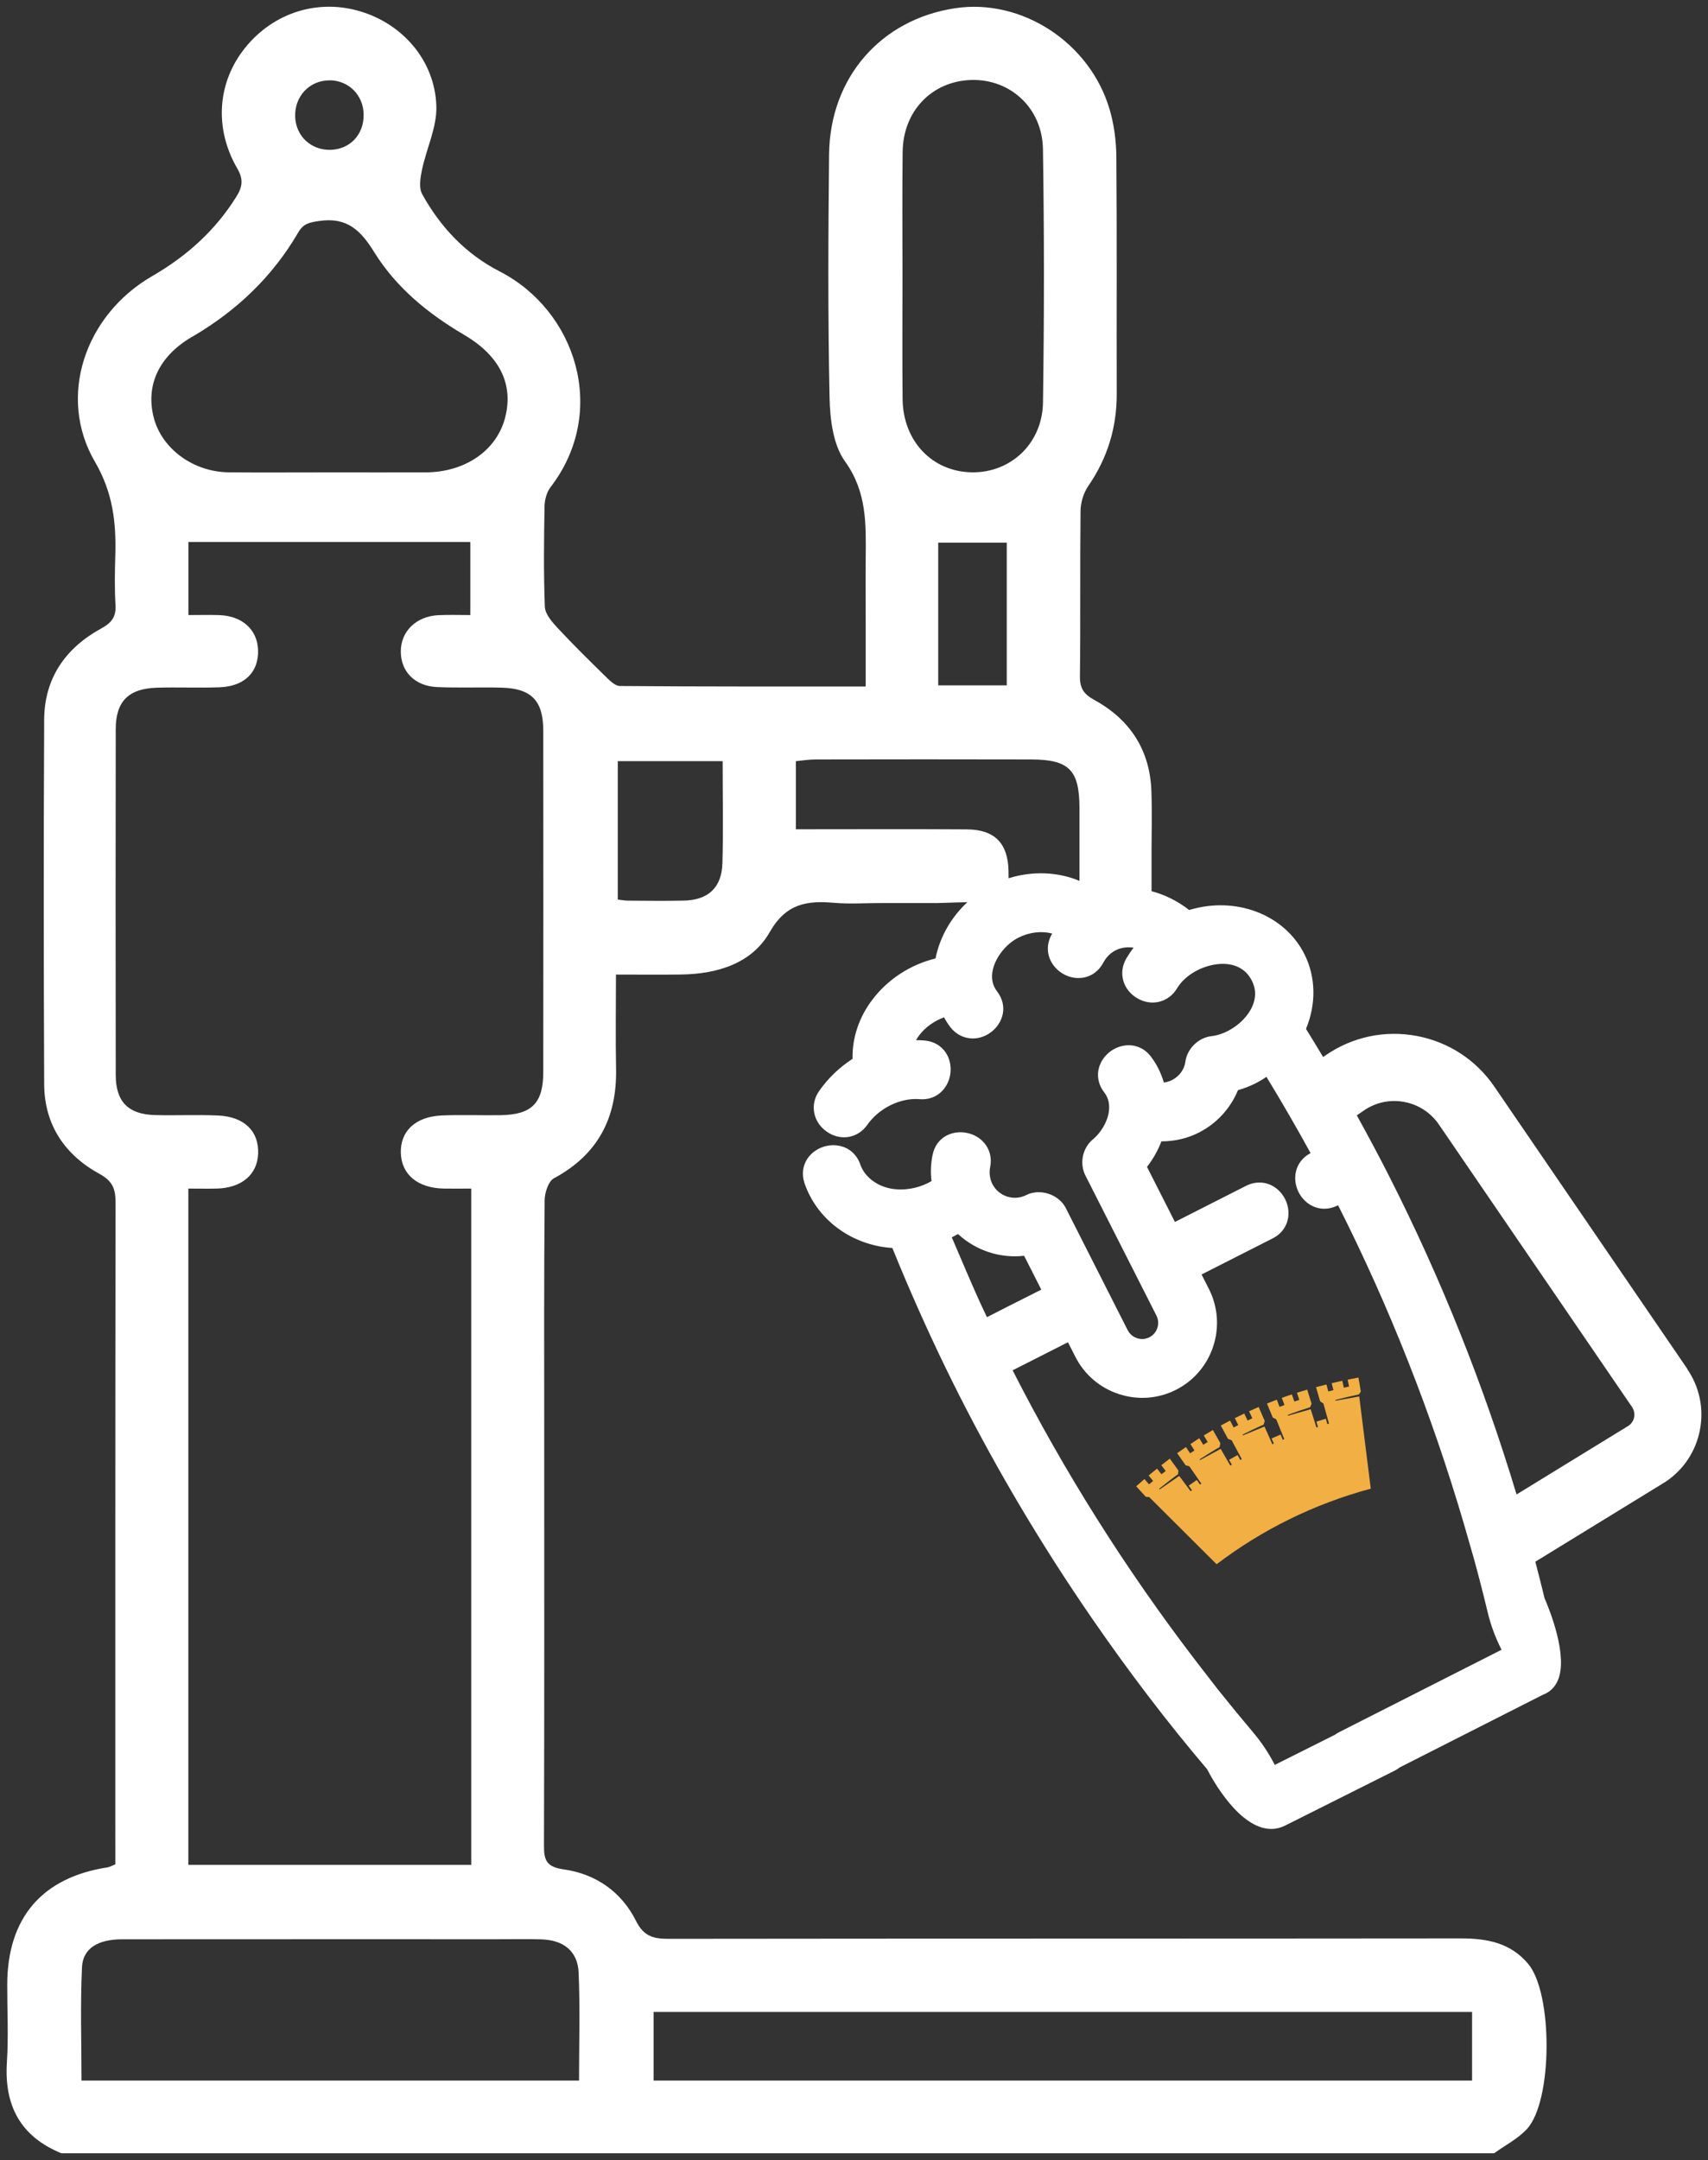 <svg width="125" height="158" viewBox="0 0 125 158" fill="none" xmlns="http://www.w3.org/2000/svg">
<rect x="0" y="0" width="125" height="158" fill="#333333" stroke="none"/>
<path d="M123.497 100.146L109.365 79.486C108.029 77.53 106.01 76.214 103.684 75.778C101.358 75.342 99 75.837 97.044 77.173L96.833 77.319C96.421 76.633 96.005 75.948 95.58 75.262C96.341 73.424 96.3 71.447 95.455 69.778C93.977 66.867 90.418 65.537 87.029 66.566C86.187 65.908 85.246 65.444 84.276 65.191V62.252C84.276 61.04 84.318 59.465 84.266 57.89C84.166 54.878 82.712 52.645 80.108 51.212C79.336 50.79 79.025 50.371 79.035 49.478C79.084 45.441 79.035 41.404 79.08 37.368C79.087 36.758 79.298 36.059 79.641 35.557C81.05 33.511 81.735 31.282 81.728 28.803C81.711 23.028 81.749 17.254 81.701 11.483C81.69 10.327 81.538 9.129 81.213 8.021C79.776 3.112 74.78 -0.128 69.916 0.599C64.471 1.412 60.735 5.67 60.676 11.299C60.614 17.226 60.586 23.157 60.711 29.08C60.746 30.665 60.967 32.538 61.84 33.747C63.463 36 63.377 38.379 63.356 40.854C63.342 42.488 63.356 44.125 63.356 45.76V50.215C57.214 50.215 51.291 50.229 45.371 50.18C44.994 50.18 44.578 49.734 44.253 49.419C43.069 48.262 41.889 47.099 40.76 45.884C40.369 45.462 39.894 44.897 39.874 44.382C39.78 41.934 39.808 39.476 39.853 37.025C39.86 36.554 40.012 35.997 40.296 35.63C44.554 30.077 42.145 22.713 36.561 19.85C34.099 18.59 32.226 16.613 30.893 14.194C30.644 13.737 30.762 13.003 30.88 12.435C31.209 10.863 31.987 9.298 31.935 7.754C31.825 4.427 29.467 1.751 26.355 0.827C23.26 -0.094 20.03 0.921 17.967 3.462C15.921 5.975 15.64 9.35 17.368 12.328C17.835 13.134 17.738 13.681 17.298 14.387C15.748 16.87 13.667 18.736 11.129 20.203C6.189 23.063 4.191 29.045 6.944 33.771C8.252 36.018 8.505 38.174 8.439 40.567C8.405 41.792 8.377 43.021 8.453 44.243C8.505 45.126 8.176 45.552 7.397 45.978C4.797 47.4 3.246 49.616 3.233 52.638C3.188 61.529 3.194 70.419 3.233 79.309C3.246 82.279 4.752 84.488 7.29 85.873C8.287 86.416 8.46 87.019 8.457 88.012C8.432 103.598 8.439 119.18 8.439 134.766V136.376C8.145 136.49 8.013 136.573 7.868 136.594C3.073 137.331 0.539 140.291 0.529 145.172C0.525 147.063 0.626 148.96 0.505 150.843C0.3 154.024 1.498 156.278 4.486 157.507H109.348C110.154 156.922 111.086 156.451 111.747 155.735C113.647 153.675 113.651 145.806 111.84 143.653C110.535 142.098 108.801 141.787 106.876 141.79C87.562 141.811 68.248 141.797 48.934 141.821C47.826 141.821 47.116 141.652 46.545 140.509C45.486 138.387 43.595 137.071 41.262 136.743C40.016 136.566 39.808 136.106 39.811 135.008C39.843 124.892 39.829 114.773 39.829 104.657C39.829 99.039 39.808 93.416 39.86 87.798C39.863 87.244 40.133 86.406 40.542 86.188C43.779 84.447 45.163 81.743 45.087 78.146C45.042 75.909 45.08 73.673 45.08 71.288C46.787 71.288 48.31 71.305 49.834 71.284C52.475 71.25 55.013 70.492 56.325 68.193C57.526 66.088 59.046 65.866 61.05 66.04C62.165 66.136 63.297 66.057 64.422 66.057H68.566L70.799 65.991C69.612 67.092 68.777 68.542 68.466 70.111C66.648 70.55 64.99 71.62 63.858 73.105C62.871 74.393 62.359 75.92 62.394 77.454C61.434 78.07 60.597 78.876 59.943 79.814C59.254 80.801 59.499 82.075 60.51 82.781C61.511 83.481 62.785 83.266 63.47 82.283C64.325 81.061 65.9 80.285 67.299 80.403C68.064 80.465 68.743 80.15 69.168 79.537C69.626 78.876 69.702 77.983 69.362 77.26C69.047 76.591 68.421 76.173 67.649 76.11C67.448 76.093 67.244 76.086 67.04 76.086C67.123 75.937 67.209 75.816 67.275 75.726C67.725 75.137 68.376 74.674 69.089 74.417C69.231 74.677 69.383 74.912 69.549 75.13C70.28 76.082 71.568 76.238 72.544 75.49C73.389 74.843 73.808 73.614 72.966 72.513C72.627 72.067 72.523 71.534 72.662 70.928C72.873 70.003 73.638 69.041 74.521 68.594C75.331 68.182 76.234 68.082 77.003 68.29C76.982 68.324 76.965 68.359 76.944 68.394C76.584 69.076 76.605 69.83 76.999 70.464C77.429 71.146 78.221 71.579 79.011 71.54C79.748 71.513 80.378 71.104 80.742 70.422C81.026 69.889 81.465 69.526 82.005 69.373C82.307 69.287 82.635 69.273 82.964 69.321C82.77 69.571 82.594 69.834 82.435 70.1C81.825 71.135 82.161 72.389 83.221 73.015C84.273 73.638 85.526 73.327 86.142 72.295C86.776 71.229 88.254 70.471 89.59 70.505C90.241 70.526 91.121 70.758 91.616 71.731C91.955 72.403 91.934 73.109 91.543 73.829C90.993 74.843 89.777 75.671 88.649 75.795C87.711 75.899 86.88 76.713 86.755 77.647C86.693 78.118 86.437 78.544 86.042 78.838C85.786 79.029 85.488 79.146 85.18 79.188C84.969 78.478 84.643 77.827 84.221 77.277C83.754 76.668 83.058 76.377 82.32 76.477C81.524 76.585 80.814 77.128 80.51 77.865C80.229 78.547 80.34 79.292 80.814 79.908C81.659 81.005 80.873 82.608 79.98 83.346C79.222 83.972 78.987 85.104 79.433 85.98L84.633 96.231C84.927 96.813 84.695 97.526 84.117 97.82C83.837 97.962 83.518 97.986 83.217 97.886C82.916 97.785 82.674 97.578 82.528 97.297C82.528 97.297 78.031 88.431 78 88.365C77.491 87.362 76.11 86.908 75.106 87.417C74.666 87.638 74.168 87.677 73.7 87.524C73.229 87.368 72.849 87.043 72.624 86.603C72.44 86.243 72.381 85.769 72.464 85.367C72.71 84.197 71.98 83.124 70.768 82.871C69.729 82.657 68.531 83.138 68.251 84.478C68.123 85.091 68.095 85.731 68.171 86.396C67.303 86.898 66.26 87.109 65.298 86.96C64.194 86.79 63.273 86.088 62.958 85.174C62.709 84.45 62.144 83.951 61.41 83.81C60.621 83.657 59.769 83.948 59.247 84.55C58.765 85.108 58.634 85.849 58.89 86.583C59.742 89.027 61.947 90.803 64.647 91.218C64.855 91.249 65.07 91.273 65.305 91.287C65.634 92.094 65.97 92.904 66.312 93.704C67.552 96.605 68.86 99.416 70.197 102.054C73.022 107.628 76.279 113.101 79.88 118.328C82.59 122.265 85.436 125.997 88.344 129.417C88.742 130.189 90.719 133.783 93.032 133.783C93.371 133.783 93.717 133.706 94.067 133.53L102.067 129.521C102.206 129.452 102.33 129.369 102.445 129.279L112.917 123.968C113.402 123.791 113.775 123.442 113.997 122.947C114.797 121.178 113.405 117.747 113.038 116.906C112.823 116.012 112.595 115.123 112.363 114.237L121.838 108.424L121.946 108.355C123.247 107.465 124.123 106.122 124.414 104.571C124.705 103.02 124.376 101.452 123.483 100.15L123.497 100.146ZM47.833 147.17H107.734V152.19H47.833V147.17ZM24.115 5.875C25.517 5.875 26.604 6.965 26.614 8.391C26.628 9.852 25.61 10.925 24.184 10.96C22.758 10.991 21.654 9.956 21.602 8.537C21.55 7.045 22.651 5.878 24.111 5.878L24.115 5.875ZM14.055 24.642C17.295 22.752 19.929 20.259 21.82 17.015C22.207 16.347 22.64 16.271 23.367 16.163C25.392 15.869 26.396 16.845 27.383 18.438C28.989 21.031 31.326 22.945 33.961 24.489C36.578 26.023 37.596 28.114 36.969 30.544C36.346 32.957 34.044 34.546 31.139 34.553C28.792 34.56 26.445 34.553 24.098 34.553C21.65 34.553 19.199 34.571 16.751 34.55C14.134 34.526 11.822 32.815 11.243 30.513C10.655 28.173 11.631 26.051 14.048 24.642H14.055ZM11.465 50.305C12.995 50.257 14.532 50.329 16.062 50.274C17.887 50.212 18.936 49.169 18.887 47.56C18.842 46.061 17.735 45.05 16.038 44.994C15.325 44.97 14.612 44.991 13.788 44.991V39.646H34.421V44.991C33.684 44.991 32.891 44.963 32.102 44.998C30.464 45.071 29.329 46.178 29.332 47.66C29.335 49.121 30.353 50.18 31.974 50.257C33.552 50.329 35.141 50.257 36.723 50.301C38.901 50.364 39.756 51.261 39.759 53.441C39.766 61.767 39.766 70.093 39.759 78.419C39.759 80.701 38.915 81.542 36.626 81.573C35.197 81.594 33.763 81.535 32.337 81.594C30.402 81.677 29.284 82.743 29.335 84.35C29.387 85.925 30.585 86.912 32.5 86.943C33.109 86.953 33.718 86.943 34.487 86.943V136.414H13.784V86.943C14.466 86.943 15.159 86.957 15.848 86.943C17.672 86.901 18.825 85.935 18.891 84.402C18.96 82.754 17.89 81.684 15.959 81.597C14.428 81.528 12.895 81.604 11.361 81.566C9.391 81.518 8.47 80.597 8.47 78.624C8.457 70.197 8.457 61.767 8.47 53.341C8.47 51.306 9.398 50.371 11.472 50.305H11.465ZM42.346 144.3C42.46 146.886 42.377 149.482 42.377 152.19H5.964C5.964 149.368 5.871 146.623 6.002 143.888C6.068 142.51 7.186 141.856 8.938 141.856C18.129 141.849 27.321 141.852 36.516 141.852C37.537 141.852 38.558 141.832 39.579 141.859C41.231 141.901 42.28 142.707 42.349 144.303L42.346 144.3ZM52.87 63.152C52.818 64.928 51.828 65.835 50.062 65.877C48.688 65.908 47.313 65.887 45.939 65.88C45.738 65.88 45.541 65.839 45.212 65.801V55.678H52.887C52.887 58.271 52.939 60.715 52.87 63.152ZM89.133 123.584L87.482 121.448C82.365 114.763 77.868 107.624 74.109 100.236L78.159 98.183L78.696 99.239C79.357 100.545 80.489 101.517 81.884 101.974C83.279 102.431 84.764 102.321 86.07 101.659C88.763 100.292 89.843 96.982 88.472 94.282L87.936 93.226L93.142 90.585C93.835 90.235 94.254 89.605 94.295 88.861C94.34 88.061 93.935 87.265 93.267 86.828C92.644 86.423 91.889 86.392 91.193 86.742L85.987 89.383L83.944 85.357C84.394 84.772 84.747 84.149 84.996 83.488H85.01C85.969 83.488 86.897 83.273 87.728 82.851C89.037 82.186 90.044 81.095 90.601 79.745C91.079 79.607 91.491 79.444 91.875 79.25C92.149 79.112 92.415 78.953 92.685 78.769C93.845 80.673 94.929 82.546 95.915 84.35C95.24 84.703 94.835 85.322 94.794 86.056C94.749 86.856 95.154 87.652 95.822 88.088C96.445 88.494 97.2 88.525 97.896 88.175L97.927 88.161C101.669 95.559 104.768 103.408 107.139 111.481L107.883 114.067C108.24 115.372 108.576 116.688 108.887 117.979C109.109 118.893 109.438 119.783 109.891 120.676C107.184 122.05 98.079 126.668 98.02 126.696C97.906 126.755 97.802 126.817 97.705 126.89L93.295 129.099C92.848 128.23 92.311 127.426 91.695 126.703C90.84 125.689 89.975 124.636 89.137 123.587L89.133 123.584ZM99.82 81.227C100.689 80.632 101.742 80.41 102.777 80.607C103.812 80.801 104.712 81.39 105.308 82.259L119.439 102.919C119.588 103.138 119.644 103.401 119.595 103.66C119.547 103.913 119.408 104.131 119.2 104.28L110.989 109.317C108.576 101.306 105.46 93.517 101.686 86.077C100.932 84.592 100.132 83.093 99.298 81.587L99.82 81.23V81.227ZM70.11 90.266C71.415 91.474 73.184 92.059 74.95 91.859L76.207 94.334C75.898 94.49 75.594 94.642 75.286 94.798C74.282 95.303 73.25 95.823 72.229 96.349C72 95.864 71.737 95.303 71.699 95.22C71.339 94.438 70.249 91.91 69.657 90.508C69.795 90.439 69.944 90.36 70.114 90.263L70.11 90.266ZM66.06 11.105C66.094 8.107 68.22 5.926 71.097 5.85C73.936 5.778 76.279 7.893 76.328 10.905C76.425 17.081 76.421 23.26 76.331 29.436C76.286 32.445 73.97 34.584 71.142 34.55C68.234 34.515 66.084 32.275 66.056 29.177C66.025 26.165 66.049 23.153 66.049 20.141C66.049 17.129 66.022 14.117 66.06 11.105ZM73.679 39.694V50.132H68.663V39.694H73.679ZM58.246 60.66V55.678C58.672 55.64 59.188 55.553 59.7 55.553C64.959 55.543 70.218 55.539 75.476 55.553C78.246 55.56 78.997 56.332 79.001 59.116V63.204V64.433C77.411 63.772 75.563 63.696 73.814 64.243C73.814 64.045 73.814 63.855 73.808 63.661C73.749 61.667 72.786 60.68 70.751 60.667C66.621 60.639 62.487 60.66 58.243 60.66H58.246Z" fill="white"/>
<path d="M84.111 109.507C84.024 109.5 83.941 109.497 83.855 109.49C83.619 109.234 83.387 108.974 83.152 108.718C83.304 108.579 83.623 108.306 83.758 108.188C83.868 108.32 83.979 108.448 84.09 108.579C84.177 108.507 84.287 108.417 84.391 108.33C84.28 108.195 84.17 108.064 84.062 107.929C84.218 107.797 84.516 107.558 84.678 107.427C84.786 107.565 84.897 107.704 85.004 107.839C85.122 107.745 85.25 107.648 85.312 107.6C85.205 107.458 85.097 107.319 84.99 107.177C85.077 107.105 85.406 106.852 85.613 106.696C85.824 106.987 86.032 107.274 86.243 107.565C86.233 107.655 86.222 107.749 86.212 107.839C85.817 108.122 85.225 108.583 84.831 108.901C84.845 108.919 84.855 108.933 84.869 108.95C85.347 108.621 85.824 108.292 86.302 107.963C86.576 108.334 86.853 108.708 87.133 109.078C87.164 109.054 87.199 109.029 87.237 109.005C87.157 108.894 87.078 108.787 86.995 108.676C87.206 108.524 87.406 108.386 87.587 108.257C87.666 108.368 87.742 108.479 87.822 108.593C87.857 108.569 87.888 108.548 87.922 108.528C87.625 108.102 87.33 107.676 87.04 107.254C86.95 107.229 86.86 107.209 86.77 107.184C86.565 106.89 86.358 106.592 86.153 106.298C86.306 106.187 86.659 105.941 86.794 105.848C86.894 106 86.995 106.153 87.098 106.308C87.161 106.267 87.296 106.177 87.417 106.097C87.317 105.941 87.216 105.786 87.119 105.63C87.265 105.529 87.607 105.311 87.77 105.204C87.867 105.363 87.964 105.523 88.061 105.682C88.182 105.606 88.327 105.519 88.386 105.481C88.289 105.322 88.196 105.159 88.099 105C88.123 104.982 88.456 104.782 88.764 104.602C88.944 104.924 89.127 105.242 89.311 105.564C89.293 105.658 89.276 105.755 89.259 105.848C88.885 106.056 87.947 106.648 87.798 106.748C87.808 106.765 87.819 106.783 87.832 106.8C88.334 106.527 88.836 106.253 89.335 105.983C89.57 106.392 89.806 106.8 90.041 107.205C90.076 107.184 90.114 107.164 90.152 107.139C90.083 107.022 90.017 106.9 89.948 106.783C90.017 106.741 90.405 106.523 90.574 106.433C90.64 106.554 90.706 106.675 90.772 106.797C90.81 106.776 90.848 106.755 90.882 106.738C90.633 106.277 90.384 105.813 90.138 105.353C90.048 105.318 89.961 105.284 89.871 105.249C89.695 104.924 89.518 104.598 89.345 104.276C89.653 104.103 89.996 103.927 90.024 103.913C90.11 104.082 90.197 104.249 90.283 104.418C90.346 104.387 90.522 104.294 90.623 104.245C90.54 104.075 90.453 103.906 90.37 103.736C90.557 103.639 90.92 103.463 91.062 103.397C91.142 103.567 91.225 103.74 91.305 103.909C91.433 103.847 91.599 103.771 91.651 103.747C91.571 103.573 91.492 103.404 91.412 103.231C91.554 103.162 91.945 102.995 92.115 102.919C92.264 103.258 92.412 103.594 92.558 103.934C92.534 104.024 92.506 104.117 92.482 104.207C92.042 104.397 91.381 104.712 90.938 104.937C90.948 104.955 90.955 104.976 90.965 104.993C91.492 104.778 92.018 104.564 92.544 104.349C92.734 104.782 92.925 105.211 93.115 105.644C93.15 105.626 93.188 105.613 93.226 105.595C93.171 105.471 93.115 105.343 93.06 105.218C93.233 105.142 93.645 104.965 93.721 104.937C93.773 105.066 93.825 105.19 93.877 105.318C93.918 105.301 93.957 105.284 93.991 105.27C93.797 104.789 93.6 104.307 93.403 103.826C93.316 103.781 93.23 103.733 93.146 103.688C93.004 103.348 92.866 103.006 92.724 102.666C93.053 102.535 93.416 102.396 93.444 102.386C93.513 102.559 93.579 102.732 93.645 102.909C93.714 102.885 93.87 102.822 94.005 102.774C93.939 102.601 93.874 102.424 93.808 102.251C93.991 102.185 94.375 102.05 94.545 101.998C94.607 102.171 94.67 102.348 94.728 102.521C94.867 102.476 95.019 102.424 95.092 102.4C95.033 102.227 94.974 102.054 94.915 101.877C95.075 101.825 95.483 101.701 95.667 101.649C95.774 101.991 95.881 102.334 95.989 102.68C95.951 102.767 95.916 102.85 95.878 102.937C95.431 103.075 94.687 103.328 94.244 103.497C94.251 103.518 94.258 103.535 94.265 103.556C94.815 103.4 95.369 103.241 95.923 103.082C96.061 103.525 96.203 103.972 96.342 104.415C96.38 104.401 96.418 104.391 96.456 104.38C96.418 104.249 96.376 104.117 96.338 103.989C96.549 103.923 96.781 103.85 97.031 103.778C97.069 103.909 97.103 104.037 97.141 104.169C97.183 104.155 97.225 104.145 97.263 104.131C97.128 103.639 96.993 103.151 96.854 102.666C96.775 102.611 96.691 102.556 96.612 102.5C96.511 102.154 96.411 101.811 96.314 101.469C96.567 101.399 96.965 101.299 97.076 101.271C97.121 101.441 97.166 101.614 97.211 101.784C97.287 101.766 97.439 101.721 97.588 101.687C97.547 101.517 97.505 101.347 97.46 101.178C97.664 101.129 98.038 101.043 98.235 101.001C98.273 101.171 98.312 101.337 98.35 101.507C98.481 101.479 98.62 101.444 98.731 101.424C98.696 101.254 98.661 101.088 98.627 100.918C98.8 100.884 99.215 100.8 99.416 100.766C99.475 101.105 99.534 101.448 99.593 101.791C99.544 101.86 99.499 101.929 99.451 101.998C98.98 102.095 98.135 102.296 97.73 102.403C97.734 102.424 97.74 102.441 97.744 102.462C98.322 102.362 98.897 102.254 99.475 102.147L100.32 108.894C96.117 110.023 92.316 111.931 89.037 114.423L84.107 109.511L84.111 109.507Z" fill="#F2AF43"/>
</svg>
